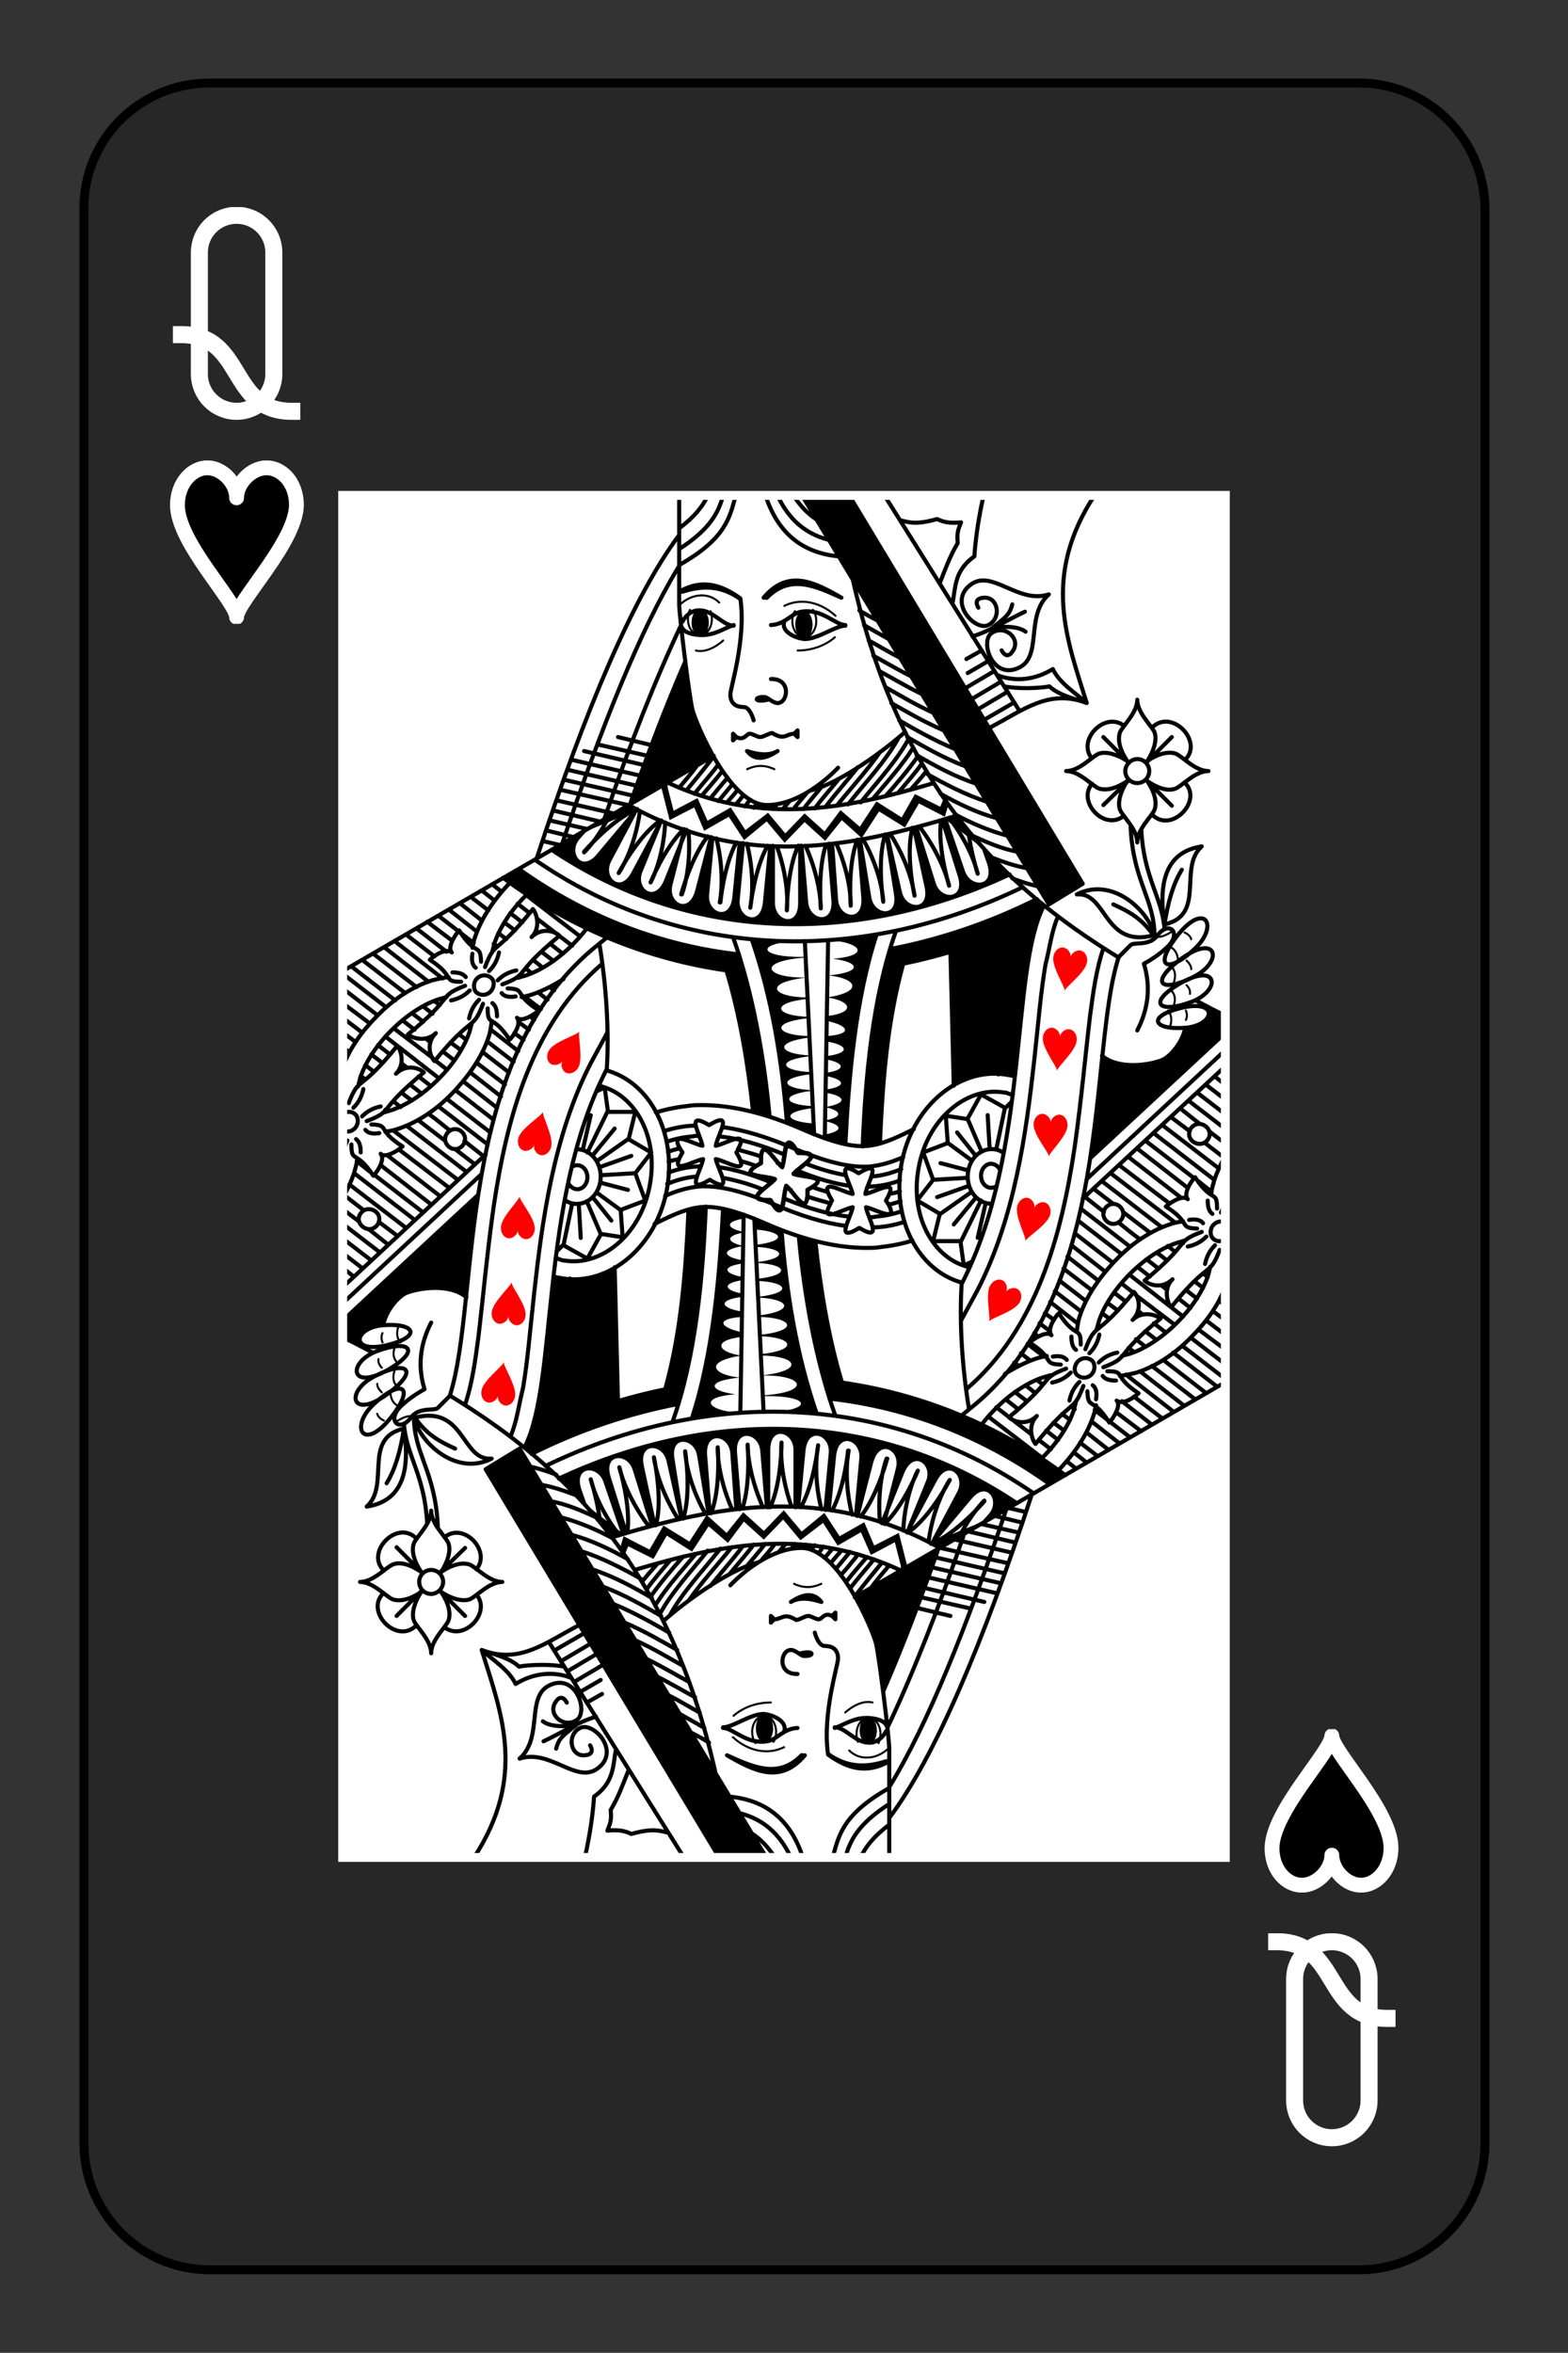 <?xml version="1.0" encoding="utf-8"?>
<!-- Generator: Adobe Illustrator 27.9.0, SVG Export Plug-In . SVG Version: 6.00 Build 0)  -->
<svg version="1.1" id="Layer_1" xmlns="http://www.w3.org/2000/svg" xmlns:xlink="http://www.w3.org/1999/xlink" x="0px" y="0px"
	 viewBox="0 0 175.7 263.6" style="enable-background:new 0 0 175.7 263.6;" xml:space="preserve">
<rect x="0" y="0" width="175.7" height="263.6" fill="#333333" stroke="none"/>
<style type="text/css">
	.st0{fill:none;stroke:#000000;stroke-width:0.613;stroke-linecap:round;stroke-linejoin:round;stroke-miterlimit:10;}
	.st1{fill:none;stroke:#000000;stroke-width:0.306;stroke-linecap:round;stroke-linejoin:round;stroke-miterlimit:10;}
	.st2{fill-opacity:0;}
	.st3{stroke:#FFFFFF;stroke-width:2.231;stroke-linecap:round;stroke-linejoin:round;stroke-miterlimit:10;}
	.st4{fill:#FF0000;fill-opacity:0;}
	.st5{fill:#FF0000;}
	.st6{fill:none;stroke:#FFFFFF;stroke-width:2.56;stroke-linecap:square;stroke-miterlimit:10;}
	.st7{fill:#272727;stroke:#000000;}
	.st8{fill:#FFFFFF;}
	.st9{fill:none;stroke:#FFFFFF;}
</style>
<symbol  id="HQ1" viewBox="-50.7 -41.2 101.5 82.3">
	<path d="M-28.3-41.2c-0.7,0-1.3,0.9-1.3,2.1c0,1.1,0.6,2.1,1.3,2.1S-27-38-27-39.1C-27-40.2-27.6-41.2-28.3-41.2z M-12.7-40.9
		c-0.7,0-1.3,0.9-1.3,2.1c0,1.1,0.6,2.1,1.3,2.1s1.3-0.9,1.3-2.1C-11.4-40-12-40.9-12.7-40.9z M-33.2-14.9l-1,0.2l0.1,0.5l1.2,4.7
		l3.7-1.9l1.5,3.5L-24-10l2.3,3.5l3.4-2.8l2.7,3.2l3-3.1l3.1,2.8L-7-9.5l3,2.7l2.6-4l3.9,2.4l2.1-3.6l3.9,2L9-11.7l-0.7-1l-0.5,1.2
		L4-13.4L2-9.9l-3.8-2.4l-2.5,3.8L-7.2-11l-2.4,3.2l-3-2.7l-2.9,3l-2.6-3.1L-21.5-8l-2.2-3.4l-3.5,2l-1.5-3.4l-3.6,1.9l-0.9-3.5
		L-33.2-14.9z M-39-11.8L-50.7-5C-30.4,8.6-5.4,9.7,18.1-1.3c-2.8-2.7-5.5-5.6-7.9-8.8C9.7-10,9.1-9.8,8.6-9.6l5.8,4.5l0.7,2
		c1.3,3.9-2.9,4.2-3.9,1.3L8.5-9.6c-0.1,0-0.3,0.1-0.4,0.1l2.6,8.3C12,2.7,7.8,2.9,6.8,0L4.2-8.3l3.2-1C6.2-9,5-8.6,3.8-8.3l1.9,8.7
		c0.9,4-3.3,3.9-4,0.9l-1.9-8.5l3.4-1C2.1-7.9,0.9-7.6-0.3-7.3l1.4,8.8c0.6,4-3.6,3.7-4,0.6l-1.4-8.6L-2.1-7
		c-0.8,0.2-1.5,0.3-2.3,0.4l0.7,8.7c0.3,4.1-3.8,3.4-4.1,0.3L-8.5-6c-0.2,0-0.3,0-0.5,0.1l0.7,8.5c0.3,4.1-3.8,3.4-4.1,0.3L-13-5.6
		c-0.1,0-0.1,0-0.2,0V3c0,4.1-4.1,3.1-4.1,0v-8.6c-0.1,0-0.3,0-0.4,0l-0.8,8.4C-19,6.9-23,5.5-22.7,2.4l0.8-8.4
		c-0.2,0-0.4-0.1-0.6-0.1L-23.2,2c-0.4,4.1-4.4,2.7-4.1-0.4l0.8-8.5c-0.1,0-0.2,0-0.3-0.1l-2.1,8.1c-1,4-4.7,1.9-4-1l1.6-6.1
		l-2.3,5.7c-1.5,3.8-4.9,1.3-3.8-1.5l2.8-6.8l-3.8,7.1c-1.9,3.6-5,0.8-3.6-1.9l3.9-7.2l-5.5,6.5c-2.6,3.1-5.1-0.3-3.1-2.6l0.9-1
		l7.9-3.2l0.1-0.1l0.1,0l0,0l0,0l0,0C-38.1-11.3-38.6-11.5-39-11.8z M19.5,6.5C16.1,8,12.7,9.2,9.4,10.2l0.5,20.1
		c2.1-1.2,4.3-1.8,6.6-1.7c0.1-0.3,0.1-0.7,0.1-1C17.5,19.5,17.9,12.1,19.5,6.5z M-1.7,7.6C-4.1,8-6.6,8.3-9,8.5
		c4.8,0.3,6.5,2.3,0.7,2.8c4,0.5,4.5,2-0.7,2.5c4.1,0.4,5.5,2.4-0.2,3.3c3.6,0.5,4.4,2.3-0.1,2.8v0.7c3.3,0.7,4.1,2,0,2.3l0,0.8
		c3.1,0.5,3.8,1.7,0,2.2l0,0.5c2.6,0.5,3.1,1.5,0,2l0,0.5c2.6,0.5,3.2,1.5,0,2l0,0.5c2.7,0.5,3.3,1.5,0,2.1l0,0.1
		c2.2,0.5,2.5,1.4,0,1.9l0,0.2c2.2,0.5,2.6,1.4,0,1.9l0,0.6c1.2,0.4,2.3,0.7,3.1,0.9C-6,29.1-5,17.3-1.7,7.6z M-20.6,8.4
		c3.1,8.9,4.6,18.5,5.3,27.5c0.8,0.3,1.7,0.7,2.6,1.1c0.5,0.2,1,0.4,1.5,0.7l-0.1-1.7c-4.2-0.3-4.9-1.7-0.1-2.3l0-0.3
		c-4.3-0.2-5-1.7-0.1-2.3l0-0.1c-4.5-0.2-5.3-1.8-0.1-2.4l0-0.3c-4.6-0.2-5.4-1.8-0.1-2.4l0-0.1c-4.8-0.2-5.7-2-0.1-2.7l0-0.2
		c-5.2-0.1-6.2-2.1-0.1-2.7l0-0.2c-5.1-0.1-6.1-2.1-0.1-2.7l0-0.2c-5.7,0-6.9-2.3-0.1-3l0,0c-6.5,0.2-8-2.5-0.1-3l0-0.1
		c-5.8,0.2-7.9-1.3-4-2.1C-17.8,8.6-19.2,8.5-20.6,8.4z M46.2,17.6c0.6,0.3,1.3,0.7,1.9,1c0.9,0.5,1.7,0.9,2.6,1.3v0L46.2,17.6z
		 M48.1,18.6c-0.1,0-0.2-0.1-0.2-0.1l-0.3,0.2c1.4,0.7,0.2,2.7-2.9,2.9c-0.1,0-0.1,0-0.2,0c-0.3,2-2.1,4.4-3.5,4.9
		c-1.9,0.7-6.4,1.4-8.9-0.7c-0.5,4.7-1,9.9-1.8,15.3l20.4-18.8v-2.4C49.9,19.5,49,19,48.1,18.6z"/>
</symbol>
<symbol  id="HQ2" viewBox="-43.6 -48.8 87.3 97.6">
	<path d="M1.4-48.8l37.2,61.3l5.1-3.1L8.5-48.8H1.4z M-16.2-23.9c-2.7,6.2-5.5,13.4-8.3,21.4L-12-9.7c-1.7-3-2.9-6-3.1-6.9
		C-15.3-17.5-15.8-20.6-16.2-23.9z M-41.2,7.2l-2.5,1.4c10.2,7.6,21.7,12.1,33.7,13.8C-8,29-6.7,36.8-6.1,43.6
		c0.8,0.2,1.6,0.4,2.5,0.7c-0.7-7.9-2.1-16.5-4.5-24.3C-19.8,18.7-31.1,14.5-41.2,7.2z M36.7,11.8c-7.2,3.6-14.6,6-22,7.4
		c-2.8,9.2-3.7,20.1-4.2,29.6c0.3,0,0.7,0,1,0c0.5,0,1-0.1,1.6-0.4c0.4-9.3,1.1-18.3,3.5-26.9c5.8-1.2,11.5-3,17.2-5.5
		c-1.6,5.6-1.9,13-2.9,21.2c0,0.3-0.1,0.7-0.2,1c0.4,0,0.8,0.1,1.3,0.1c0.4,0.1,0.7,0.1,1.2,0.2c1.4-10.8,1.8-20.4,4.4-25.5
		L36.7,11.8z"/>
</symbol>
<symbol  id="HQ3" viewBox="-66.7 -67.8 133.4 135.7">
	<path class="st0" d="M-10.6-28.5L-66.4,3.8 M-44.9,31.3l-21.5,19.9 M26.8,50.5C36.9,30.7,34,4,39-5.9 M-26.7,18.7
		c6.5,1.8,10.5,9.4,9.1,17.6c-1.5,8.7-8.6,14.7-15.7,13.6c-0.4-0.1-0.7-0.1-1.1-0.2 M26.6,56.2l2.5-4.6c5.6-10.9,7.3-23.6,8.5-34.4
		c0.6-5.4,1-10.4,1.7-14.4c0.6-2.3,0.9-4.9,1.8-7 M48,0.4c-1,2.9-1.5,6.3-2,10.1c-0.7,5.8-1.3,12.6-2.3,19.6
		c-2,13.5-5.8,27.4-16.3,36.4 M-27.8-0.3c1,6,1.5,13,1.1,19 M-50.3,67.5c4.7-14.6,0.4-50.6,22.6-67.9l1.1-0.9 M61.9,8.2
		c1.5,0.8,3,1.6,4.5,2.3 M10.3-55C17.3-23.7,33-8.8,50.2,1.7 M-37.5-12.9C-15.9,2,11,3.2,35.9-8.8 M-39.9-11.5
		C-29.8-4.3-18.5,0-6.8,1.3 M15.9,0.5C23.3-0.9,30.8-3.4,38-7 M33.9-10.7c-23.6,11-48.6,9.9-68.9-3.7 M46.1,31.8L66.4,13 M25,0.9
		L25.5,21 M17.9,2.7c5.8-1.2,11.6-3,17.2-5.5 M-42.3-10.2C-32.1-2.6-20.6,2-8.7,3.7 M35.2-2.9c-1.6,5.7-2,13.1-2.9,21.2
		c0,0.3-0.1,0.7-0.1,1 M6.6-0.8L6.1,28.9 M3.1-0.7l1.4,29 M16.8-2.2c-3.5,9.8-4.6,21.9-5,32.3 M-7.7-1.3c3,8.4,4.7,18.2,5.5,26.9
		 M14.4,29.5c0.4-9.2,1.1-18.2,3.5-26.8 M13.9-1.7C10.7,8,9.7,19.8,9.2,29.7 M0.4,26.5C-0.3,17.5-1.8,7.9-4.9-1 M-8.7,3.7
		c2,6.5,3.3,14.3,4,21.1 M2.7-67.5L39.8-6.2l5.1-3.1L9.8-67.5 M30.9-32.7c5-2.6,8.9-5.9,14.6-3.7c-3-9.6-6.8-19,1.2-31.2 M35.4-35.2
		L15.1-67.5 M34.6-36.5l-4.5,2.6 M33.6-38.1l-4.4,2.6 M32.6-39.6l-4.4,2.6 M31.6-41.2l-4.4,2.6 M30.7-42.7l-3.1,1.8 M29.7-44.3
		L27.4-43 M39.8-52.7c-4.6,1.5-8.5-3.8-11.7-1.5c-3.6,2.6,0.6,7.1,2.6,6.1c2-1,1.5-4.1-0.5-4.1s-1,1.5-1,1.5 M39.8-52.7
		c-3.6,3.2-0.9,9.3-4.5,11c-4,1.9-5.9-4-4.1-5.2c1.9-1.3,4.3,0.7,3.3,2.5s-1.8,0.1-1.8,0.1 M28.3-46.4c2.7-0.8,5.3-2.5,7.9-3.7
		 M31.2-47.6c2.3-1.8,2.7-2.1,3.1-3.6 M31.2-47.6c1.8-0.4,4.1-0.3,5.1,0.5 M32-40.6c2.8,1.1,5.8,0.7,8.4-0.9c1,2.1,3.3,3.5,5.1,5.1
		 M33.1-38.9c2.1,0.4,5.2,0.3,6.8,0c0.9,0.9,2.5,1.5,4.1,2 M17.5-63.8c1.3,0.3,2.3,0.7,5.5-0.2c0.8,0.4,1.8,0.7,3.6,0.5
		c-0.3,0.8-0.7,1.4-0.5,3.1c-1.2,2-1.9,4-2.7,6 M25.3-51.3c0.5-2.4,0.2-4.9,3.3-7.1c0.2-3,0.7-6.1,1.4-9.2 M-23.4-21.1
		c17.3,9.6,33.3,6.4,49.3,1.6 M22.5-24.4c-13.8,4.1-26.3,6.3-40.1-0.1 M50.2,1.8c0,0,1.7-1.7,1.9-1.9c0.5-0.5,2.8,0.2,4-1.4
		c1.7-2.3,3.6-0.6,1.8,1.4c-1.5,1.6-3.8,2.8-3.8,2.8c1.1,3.6,0.6,6.9-1,10 M59.2-1.6c4.1-5.1,6.2-1.4,2.6,2
		C57.7,4.3,55.3,3.3,59.2-1.6L59.2-1.6 M59.8,1.9c5.3-3.8,6.3,0.4,1.9,2.7C56.7,7.2,54.7,5.6,59.8,1.9L59.8,1.9 M59.8,5.5
		c5.5-3,5.9,1.2,1.5,2.9C56.2,10.3,54.5,8.5,59.8,5.5L59.8,5.5 M59.8,9.3c5.6-1.3,5,2.6,0.6,3C55.5,12.7,54.4,10.6,59.8,9.3
		L59.8,9.3 M60.3,12.3c-0.3,2-2.2,4.4-3.6,4.9c-1.9,0.7-6.4,1.4-8.9-0.7 M-6.5,32.3c0.7,0.2,1.4,0.4,2.2,0.7 M-17.4,32.4
		c0.5-0.2,1-0.3,1.6-0.4 M19.5,27.5c-3.2,1.6-5,2.3-6.8,2.5c-1.9,0.2-4.5-0.1-9.8-2.4c-5.7-2.5-10.7-3.7-15.3-3.7
		c-0.7,0-1.3,0-1.9,0.1c-1.8,0.2-3.4,0.5-5,1 M-15.7,30.4c-0.6,0.1-1.2,0.3-1.8,0.5 M-3.5,31.6c-1.2-0.4-2.3-0.7-3.4-1 M-0.3,32.9
		c-0.2-0.1-0.5-0.2-0.7-0.3 M9.8,36c-2.2-0.3-4.7-1-7.9-2.3 M17.4,35.2c-1.3,0.5-2.7,0.8-4.1,0.9c-0.3,0-0.5,0-0.8,0.1 M-12.8,28.5
		c-0.3,0-0.7,0-1,0.1c-1.4,0.1-2.7,0.4-3.9,0.8 M0,31.3c-3.7-1.5-6.8-2.4-9.7-2.7 M9.2,34.4c-1.7-0.3-3.6-0.8-5.9-1.7 M17.6,33.5
		c-1.5,0.6-2.9,1-4.4,1.1 M-13.3,27c-0.2,0-0.4,0-0.7,0c-1.5,0.1-2.8,0.4-4.1,0.8 M17.9,31.7c-1.8,0.8-3.3,1.2-4.9,1.4
		c-2.5,0.2-5.8-0.3-11.3-2.6c-4.2-1.8-7.8-2.9-11-3.3 M27.8,48.3c-0.1-0.1-0.3-0.1-0.4-0.2c-5-1.4-8.5-7.5-7.2-14.7
		C21.5,25.9,27.5,21.1,33,22c0.3,0,0.6,0.1,0.8,0.2c0.2,0.1,0.4,0.1,0.6,0.1 M31.2,38.7c-2,0-3.6-1.8-3.6-4.1c0-2.3,1.6-4.1,3.6-4.1
		c0.7,0,1.3,0.2,1.8,0.6 M31.9,36.1c-0.2,0.1-0.5,0.2-0.8,0.2c-0.8,0-1.5-0.8-1.5-1.8c0-1,0.7-1.8,1.5-1.8c0.5,0,1,0.3,1.3,0.8
		 M29.7,30.9l-2.1-4.9l-3.3-0.5l0.3,4.1L20.9,31l1.5,4.1l-2.4,3.1l3.4,2l-1,4.1h4.1l0.5,3.6 M27.6,25.9l2-3.6l3.6,2l-1.3,6.2
		 M33.2,24.4l1-1 M26.6,44.3l3-6.1 M23.5,40.2l4.7-3.3 M22.5,35.1l5.1-0.3 M24.5,29.5l3.7,2.7 M26,28l2.8,3.5 M30.6,25.4l0.3,5.1
		 M23.5,32.6l4.2,1.1 M23,37.7l4.8-1.7 M25.5,41.8l3.3-4 M27.1,47.9l1.1-0.5 M29.1,43.8l1.2-5.2 M-44.2,6.9
		c-0.6,0.6-1.5,0.6-2.1,0.1c-0.5-0.5-0.5-1.5,0.1-2.1c0,0,0,0,0,0c0.6-0.6,1.5-0.6,2.1-0.1S-43.6,6.3-44.2,6.9
		C-44.2,6.9-44.2,6.9-44.2,6.9L-44.2,6.9 M-43.9,8.6c0.4,0.3,0.7,0.8,0.7,2 M-42.5,7.1c0.3,0.4,0.9,0.7,2.1,0.5 M-47.9,4.7
		c-0.3-0.4-0.8-0.7-2-0.7 M-46.4,3.3c-0.4-0.3-0.7-0.9-0.5-2.1 M-45.9,8.1c-0.6,0.6-1.2,1.4-1.5,2.8 M-47.3,6.7
		c-0.6,0.6-1.4,1.2-2.8,1.5 M-43.1,5.2c0.6-0.6,1.4-1.2,2.8-1.5 M-44.4,3.8c0.6-0.6,1.2-1.4,1.5-2.8 M-44.6,9.4
		c0,2.9,0.7,0.7,3.3,4.7c0.7-0.7,1.8-2.5,1.1-3.3c0.7,0.7,2.5-0.4,3.3-1.1c-4-2.5-1.8-3.2-4.7-3.3 M-48.6,5.4
		c-2.9,0-0.7-0.7-4.7-3.3c0.7-0.7,2.5-1.8,3.3-1.1c-0.7-0.7,0.4-2.5,1.1-3.3c2.5,4,3.2,1.8,3.3,4.7 M-45.3,8.7
		c-1.6,4.2-1.4,1.4-7.3,8.6c-0.7-0.7-1.3-2.7,0.2-4.2c-1.4,1.4-3.5,0.8-4.2,0.2c7.2-5.8,4.4-5.7,8.6-7.3 M-42.4,5.8
		c4.2-1.6,1.4-1.4,8.6-7.3c-0.7-0.7-2.7-1.3-4.2,0.2c1.4-1.4,0.8-3.5,0.2-4.2C-43.6,1.7-43.4-1-45,3.2 M-66.4,25.2
		c0.6-0.4,1.4-0.4,1.9,0.1c0.5,0.5,0.5,1.5-0.1,2.1c0,0,0,0,0,0c-0.5,0.5-1.2,0.6-1.8,0.3 M-64.4,29c0.4,0.3,0.7,0.8,0.7,2
		 M-63,27.6c0.3,0.4,0.9,0.7,2.1,0.5 M-66.4,28.5C-66.4,28.5-66.4,28.5-66.4,28.5 M-63.5,25.6c0.6-0.6,1.4-1.2,2.8-1.5 M-64.8,24.3
		c0.6-0.6,1.2-1.4,1.5-2.8 M-65.1,29.8c0,2.9,0.7,0.7,3.3,4.7c0.7-0.7,1.8-2.5,1.1-3.3c0.7,0.7,2.5-0.4,3.3-1.1
		c-4-2.5-1.8-3.2-4.7-3.3 M-66.4,21.4c0.2,0.3,0.2,0.7,0.3,1.6 M-65.7,29.2c-0.3,0.7-0.5,1.2-0.7,1.6 M-62.8,26.3
		c4.2-1.6,1.4-1.4,8.6-7.3c-0.7-0.7-2.7-1.3-4.2,0.2c1.4-1.4,0.8-3.5,0.2-4.2c-5.8,7.2-5.7,4.4-7.3,8.6 M-64.1,21.1
		c0.1-0.4,0.2-0.7,0.3-1.2c0.7-2.2,2.3-4.8,4.7-7.2c2.4-2.4,5-4,7.2-4.7c0.4-0.1,0.8-0.2,1.1-0.3 M-47,11.7
		c-0.1,0.3-0.2,0.7-0.3,1.1C-48,15-49.6,17.6-52,20s-5,4-7.2,4.7c-0.4,0.1-0.7,0.2-1,0.3 M-60,27.9c0.6-0.1,1.2-0.2,1.8-0.4
		c2.8-0.9,5.7-2.7,8.3-5.4s4.5-5.6,5.4-8.3c0.3-0.8,0.4-1.7,0.5-2.5 M-50.5,4.7C-51.3,4.8-52.2,5-53,5.2c-2.8,0.9-5.7,2.7-8.3,5.4
		c-2.3,2.3-4.1,4.9-5,7.4 M-39.5,7.7c0.5-0.1,1-0.2,1.6-0.4c1.5-0.5,3.1-1.3,4.7-2.3 M-41.3-9.4c-2.5,2.6-4.3,5.4-5.2,8.1
		c-0.2,0.5-0.3,1.1-0.4,1.6 M-43.9,0.9c0.1-0.4,0.2-0.8,0.3-1.2c0.7-2.2,2.3-4.8,4.7-7.2c0.1-0.1,0.1-0.1,0.2-0.2 M-29.7-2.6
		C-30.3-1.8-31-1-31.8-0.2c-2.4,2.4-5,4-7.2,4.7c-0.4,0.1-0.7,0.2-1,0.3 M-66.4,37.8c0.7-1.2,1.3-2.5,1.7-3.7
		c0.2-0.7,0.4-1.4,0.5-2.1 M-61,41.4l2.8,2.1 M-66.2,37.4l3,2.3 M-62.5,42.5l2.9,2.3 M-66.4,39.5l2.5,1.9 M-66.4,41.7l5.6,4.3
		 M-66.4,43.9l4.3,3.3 M-66.4,46.1l3,2.3 M-66.4,48.3l1.5,1.2 M-64.7,34.1l9.1,7 M-65.4,35.8l8.5,6.5 M-58.8,27.7l9.7,7.4
		 M-57.9,30.6l7.5,5.7 M-59.6,31.5l7.9,6.1 M-60.7,32.9l7.6,5.9 M-61.6,34.4l7.3,5.6 M-64.3,32.3l2,1.6 M-48.2,20.4l5,3.9
		 M-52.5,17.2l1.8,1.4 M-58.7,12.4l5.8,4.4 M-66.4,6.4l5.2,4 M-49.4,21.7l5.7,4.4 M-60,13.6l8.1,6.3 M-66.4,8.6l4,3 M-50.7,23l6.5,5
		 M-55,19.6l1.8,1.4 M-57.6,17.6l0.9,0.7 M-61.1,14.9l1.8,1.4 M-66.4,10.8l2.9,2.2 M-52,24.1l7.4,5.7 M-56.3,20.8l1.8,1.4
		 M-62.1,16.3l1.7,1.3 M-66.4,13l1.9,1.4 M-48.1,29.3l2.8,2.2 M-53.5,25.2c1.1,0.8,2.1,1.6,3.2,2.5 M-57.6,22c0.5,0.4,1,0.8,1.6,1.2
		 M-63,17.9l1.3,1 M-66.4,15.2l0.9,0.7 M-49.5,30.5l3,2.3 M-55,26.2l3.8,2.9 M-58.8,23.3l1.1,0.9 M-63.7,19.5
		c0.2,0.2,0.5,0.4,0.7,0.6 M-56.8,27l9,6.9 M-60,24.6l0.3,0.2 M-44.1,12.6l4.1,3.2 M-60.2,0.2l6.7,5.2 M-44.6,14.4l3.9,3
		 M-47.6,12.1l0.4,0.3 M-52.6,8.3l0.8,0.6 M-61.8,1.2l6.5,5 M-45.3,16l3.9,3 M-48.9,13.3l1.1,0.8 M-54.3,9.1l1.4,1.1 M-63.5,2.1
		l6.5,5 M-46.2,17.6l4.2,3.2 M-50.2,14.5l1.5,1.1 M-56,10.1l1.7,1.3 M-65.1,3.1l6.6,5.1 M-47.1,19.1l4.5,3.5 M-51.3,15.9l1.7,1.3
		 M-53.8,14l0.6,0.5 M-57.4,11.2l1.8,1.4 M-66.4,4.2l6.5,5 M-38.2,10.6l0.6,0.5 M-55.3-2.6l4.5,3.5 M-40,11.4l1.6,1.2 M-56.9-1.7
		l4.3,3.3 M-40.6,13.1l1.4,1 M-58.6-0.7l7.2,5.6 M-37.8,2.1l1.5,1.2 M-43-1.9l1.2,0.9 M-48.8-6.4l3.3,2.6 M-35.3,6.2l0.7,0.5
		 M-38.9,3.4l0.9,0.7 M-43.7-0.3l0.5,0.4 M-50.4-5.4l4.2,3.3 M-37,7l1.4,1.1 M-52-4.5l5.3,4.1 M-39.1,7.6l2.5,1.9 M-53.7-3.6
		l3.7,2.8 M-37.1-4l5.2,4 M-40.1-6.3l1.8,1.4 M-43.9-9.2l1.4,1.1 M-35.2-0.3l1.9,1.5 M-41.2-4.9l1.8,1.4 M-45.5-8.3l1.9,1.5
		 M-36.5,0.9c0.6,0.5,1.2,0.9,1.8,1.4 M-42.1-3.5c0.5,0.4,1.1,0.8,1.6,1.2 M-47.1-7.3l2.6,2 M-38.8-7.6l8.1,6.2 M-42.2-10.2l0.9,0.7
		 M-1.7-15v8.6c0,3.1,4.1,4.1,4.1,0V-15 M-1.1-14.9c2,5.6,1.5,9.6,1.5,9.6 M2.1-15c-1.7,3.7-1.7,9.6-1.7,9.6 M2.6-15l0.7,8.5
		c0.3,3.1,4.4,3.7,4.1-0.3l-0.7-8.5 M3.2-15c2.4,5.4,2.3,9.4,2.3,9.4 M6.3-15.2C5-11.4,5.5-5.6,5.5-5.6 M7.2-15.3l0.6,8.4
		c0.2,3.1,4.4,3.8,4.1-0.3l-0.7-8.7 M7.8-15.4C10.2-10,10-6,10-6 M11-15.9C9.5-12.1,10-6,10-6 M11.4-15.8l1.4,8.6
		c0.5,3,4.7,3.4,4-0.6l-1.4-8.8 M11.9-15.9c2.9,5.2,3,9.3,3,9.3 M15.2-16.7c-1.3,3.9-0.3,10.1-0.3,10.1 M15.5-16.5l1.9,8.5
		c0.7,3,4.9,3.1,4-0.9l-1.9-8.8 M16-16.7c3.2,5.1,3.6,9.2,3.6,9.2 M19.3-17.7c-1.1,3.9,0.3,10.2,0.3,10.2 M19.9-17.6l2.6,8.3
		c0.9,2.9,5.1,2.7,3.9-1.2l-2.6-8.3 M20.4-17.8C24-13,24.8-9,24.8-9 M23.6-18.8c-0.6,4,1.2,9.8,1.2,9.8 M24.8-19.2
		c3.5,4.5,4.3,8.4,4.3,8.4 M24.2-19l2.7,7.9c1,2.9,5.2,2.6,3.9-1.3l-0.7-2 M27.7-17.1c0.4,3.2,1.4,6.3,1.4,6.3 M-6.2-15.4L-7-6.9
		c-0.3,3.1,3.7,4.5,4.1,0.4l0.8-8.4 M-5.6-15.3c1.4,5.6,0.5,9.5,0.5,9.5 M-2.5-15c-2,3.5-2.6,9.3-2.6,9.3 M-10.8-16.2l-0.8,8.5
		c-0.3,3.1,3.7,4.5,4.1,0.4l0.8-8.1 M-10.2-16.1c1.4,5.7,0.5,9.6,0.5,9.6 M-7.2-15.5c-1.9,3.5-2.4,9-2.4,9 M-15-17.4l-2.1,8.2
		c-0.8,3,2.9,5,4,1l2.1-8.1 M-14.4-17.2c0.5,5.8-1,9.5-1,9.5 M-11.5-16.4c-2.5,3.1-4,8.7-4,8.7 M-18.5-18.8l-3.1,7.6
		c-1.2,2.8,2.2,5.3,3.8,1.5l3.1-7.7 M-17.9-18.5c-0.3,5.7-2.2,9-2.2,9 M-15.1-17.5c-2.9,2.8-5,8-5,8 M-22.2-20.5l-4.1,7.7
		c-1.4,2.7,1.7,5.5,3.6,1.9l4.2-7.8 M-21.7-20.2c-0.8,5.9-3.2,9.3-3.2,9.3 M-18.6-18.8c-3.4,2.3-6.3,7.9-6.3,7.9 M-30.1-17.2l-0.9,1
		c-2,2.3,0.5,5.8,3.1,2.6l5.8-6.9 M-26.4-19.3c-1.8,3.5-3.7,5.3-3.7,5.3 M-22.1-20.5c-3.8,1.5-8,6.4-8,6.4 M-37.2-13.2
		c7.3-22.2,14.5-39.2,21.4-48.4 M-33.4-15.3c6-17.8,11.8-32.2,17.5-41.5 M-27.1-18.9c3.9-11.4,7.8-21.2,11.5-29 M-23.2-21.2
		c2.8-8,5.6-15.2,8.3-21.4 M-36.3-15.7l2.6,0.6 M-35.8-17.3l4.1,1 M-35.3-18.8l5.7,1.3 M-34.8-20.3l7.2,1.7 M-34.2-21.8l8.7,2
		 M-33.7-23.4l10.2,2.3 M-33.1-24.9l10.4,2.4 M-32.6-26.4l10.4,2.4 M-32-27.9l10.4,2.4 M-30.1-29.2l9,2.1 M-28.1-30.2l7.5,1.7
		 M-25-31.3l5,1.2 M-15.8-67.5v16.3c0,1.5,1.5,13.8,2,15.8c0.5,2,5.6,14.3,11.2,14.3s10.7-5.6,10.7-5.6 M17.2-31.2
		c-1.9,3.5-5,6.7-7.6,10 M11.1-26.8c-1.6,2-3.4,4-4.9,6 M14.3-28.9c-1.9,2.7-4.3,5.3-6.4,7.9 M5.6-23.8c-0.9,1.1-1.9,2.2-2.7,3.3
		 M4-23.3c4.5-1.1,11.3-6.2,14.1-8.7 M18.7-31c-1.8,3.3-4.7,6.4-7.2,9.5 M19.4-29.7c-1.7,2.7-4,5.2-6.1,7.7 M20.1-28.4
		c-1.5,2.1-3.2,4.1-4.9,6 M20.7-27.3c-1.1,1.5-2.4,3-3.6,4.4 M21.4-26.2c-0.7,0.9-1.5,1.8-2.3,2.7 M8.2-25c-1.2,1.5-2.5,2.9-3.6,4.4
		 M0.8-21.7c-0.3,0.4-0.7,0.8-1,1.2 M3.3-22.8C2.6-22,2-21.3,1.4-20.5 M-4.1-21.3c-0.2,0.2-0.3,0.4-0.5,0.6 M-2.8-21.1
		c-0.1,0.2-0.2,0.3-0.4,0.5 M-1.1-21.2c-0.2,0.2-0.4,0.4-0.5,0.7 M-7-23.4c-0.5,0.7-1.1,1.3-1.6,1.9 M-6.1-22.6
		c-0.4,0.5-0.8,1-1.2,1.4 M-5.1-21.9c-0.3,0.3-0.5,0.6-0.8,1 M-9.3-26.2c-1,1.3-2.1,2.5-3.1,3.7 M-8.5-25.2c-0.9,1-1.8,2.1-2.6,3.1
		 M-7.8-24.2c-0.7,0.8-1.4,1.7-2.1,2.5 M-13.2-26.9c-0.8,1.1-1.7,2.1-2.6,3.2 M-10.6-28.4c-1.3,1.7-2.7,3.4-4.1,5.1 M-9.9-27.2
		c-1.1,1.5-2.4,2.9-3.6,4.4 M30.8-32.7c0,0,0.1,0,0.1,0 M17.3-33.8c2.1,1.2,5.2,3,8.4,4.3 M16.1-36.4c2,1.1,4.8,2.8,7.9,4.1
		 M15.2-38.8c1.8,1,4.4,2.6,7.3,3.9 M14.3-41.2c1.7,0.9,4,2.3,6.5,3.5 M13.4-43.5c1.5,0.8,3.5,2,5.7,3.1 M12.7-45.8
		c1.3,0.7,2.9,1.7,4.7,2.6 M12-48.1c1,0.6,2.3,1.3,3.7,2.1 M11.3-50.3c0.8,0.5,1.7,1,2.7,1.5 M18.5-31.3c2.3,1.3,5.5,3.2,8.8,4.4
		 M19.9-28.6c2.4,1.4,5.6,3.2,9,4.3 M21.6-25.7c2.5,1.4,5.7,3.1,8.9,4.1 M23.5-22.8c2.5,1.4,5.5,2.9,8.6,3.7 M25.7-19.7
		c2.4,1.3,5.2,2.5,7.9,3.2 M28.3-16.5c2.2,1,4.5,2,6.8,2.4 M31.3-13.2c1.8,0.7,3.6,1.3,5.4,1.6 M34.3-10.1c1.3,0.5,2.6,0.9,3.9,1.2
		 M58.9-23.6c1-0.4,2.9-2.6,4.9-2.6c-2,0-3.9-2.2-4.9-2.6c-1.1-0.4-2.7,0-4.3,1.1c1-1.5,1.5-3.2,1.1-4.3c-0.4-1-2.6-2.9-2.6-4.9
		c0,2-2.2,3.9-2.6,4.9c-0.4,1.1,0,2.7,1.1,4.3c-1.5-1-3.2-1.5-4.3-1.1c-1,0.4-2.9,2.6-4.9,2.6c2,0,3.9,2.2,4.9,2.6
		c1.1,0.4,2.7,0,4.3-1.1c-1,1.5-1.5,3.2-1.1,4.3c0.4,1,2.6,2.9,2.6,4.9c0-2,2.2-3.9,2.6-4.9c0.4-1.1,0-2.7-1.1-4.3
		C56.2-23.6,57.8-23.1,58.9-23.6L58.9-23.6 M46.2-28.2c-2.1-2.7,2-7,4.9-4.8 M60.3-27.9c2.8-2.7-2-7.8-5-4.8 M46.3-24.3
		c-2.3,2.7,1.9,7.2,4.8,4.8 M60.2-24.5c2.9,2.7-2,7.8-4.9,4.8 M51.6-27.7L48-31.3 M54.7-27.7l3.6-3.6 M51.6-24.6L48-21.1 M54.7-24.6
		l3.6,3.6 M52.1-17.8c0.4,8.3,3.6,10.7,3.6,16.5 M53.7-17.4c0.4,7.3,3.1,10,3.5,14.9 M55.7-1.6c-1-3.8-6.4-8.8-11.7-6.1
		C48.6-8.1,48,0.5,55.7-1.6L55.7-1.6 M55.7-1.3c-1.8-2.8-4-3.9-6.2-4.9 M57.2-3.2c-1-6.5,0.3-10.9,5.6-11.7
		C59.2-11.7,63.5-4.6,57.2-3.2L57.2-3.2 M57.2-3.2c0.5-3.3,1.3-6.1,2.6-8.2 M-2.8-67.5c1.9,5.8,5.7,8.6,11,9.1 M-1-67.5
		c1.7,3.6,4.2,5.7,7.6,6.6 M1.4-67.5c1,1.5,2.1,2.7,3.5,3.6 M-15.8-57.1c7.1-4,7.6-7.2,8.5-10.4 M-15.8-59.5c4.7-3,5.9-5.5,6.6-8
		 M-15.8-62.6c2.4-1.8,3.6-3.4,4.3-4.9 M-4.6-33.8c0,0-0.5-2-1.5-2s-2-0.4-2-1.9c0-1,2.4-8.3,1.5-14.4c-2.8-2-5.7-3-9.2-1
		c0.2,0,0.4,0,0.5,0c3.1-1,5.9-0.9,8.7,1.1 M-3.1-52.2c3.7-4.4,7.7-2.3,11.7,0c-3.8-1.7-7.7-3.6-11.2,0C-2.6-52.1-2.9-52.3-3.1-52.2
		L-3.1-52.2 M-2-40c3.1-0.1,2.6,3.6,1,3.6c-0.7,0-1.4-0.8-1.9-0.9c-1.7-0.1-1.7,0.9,0.4,0.4 M-7.7-31.8v1l0.5-0.5L-7.7-31.8
		L-7.7-31.8 M2-32.3v1l-0.5-0.5L2-32.3 M-7.2-31.3c1.2,0.6,1.5-0.5,2-0.5c0.5,0,1.1,0.5,1.6,0.5s1.3-0.6,1.8-0.6
		c1.8,1.1,2,0.2,3.2,0.1 M-5.6-29.2c1.3,1.6,2.9,1.1,4.6,0C-2.4-28.4-4-28.7-5.6-29.2L-5.6-29.2 M-15.3-48.6
		c0.4-0.9,1.5-1.8,2.6-1.7c2,0,3.5,2.3,5.1,2.3 M-15.5-48c0.3,1,1.5,1.3,2.8,1.4c2.2,0.1,3.6-1,5.1-1.5 M-2-48.1
		c2.2-0.1,3.1-1.8,4.6-2c3.1-0.5,5.1,2,6.6,2 M0-48.6c-0.5,1.5,1.7,2.5,3.1,2.6c2,0,4.6-2,6.1-2 M-37.5-12.9
		C-15.9,2,11,3.2,35.9-8.8 M-48,29c0,0.8-0.7,1.5-1.5,1.5l0,0c-0.8,0-1.5-0.7-1.5-1.5l0,0c0-0.8,0.7-1.5,1.5-1.5l0,0
		C-48.7,27.5-48,28.2-48,29L-48,29L-48,29 M-48,29c0,0.8-0.7,1.5-1.5,1.5l0,0c-0.8,0-1.5-0.7-1.5-1.5l0,0c0-0.8,0.7-1.5,1.5-1.5l0,0
		C-48.7,27.5-48,28.2-48,29L-48,29L-48,29 M-60.9,41c0,0.8-0.7,1.5-1.5,1.5S-64,41.8-64,41c0-0.8,0.7-1.5,1.5-1.5
		S-60.9,40.1-60.9,41L-60.9,41 M45.6,34.9l20.8-19.3 M-11.2,35.1c-3.8,2.3-1.3-1.4-1-3.1c-1.7,0.3-5.3,2.7-3.1-1
		c-0.1-0.2-0.3-0.4-0.4-0.6c-1.5-2.8,1.9-0.7,3.4-0.4c-0.3-1.7-2.7-5.3,1-3.1c3.8-2.3,1.3,1.4,1,3.1c1.6-0.3,5.1-2.6,3.3,0.6
		C-7,30.8-7.1,30.9-7.2,31c2.3,3.8-1.4,1.3-3.1,1C-9.9,33.7-7.5,37.4-11.2,35.1L-11.2,35.1 M-2,38.2c-4.4,0.1-0.5-1.9,0.6-3.2
		c-1.6-0.6-6-0.3-2.1-2.4c-0.1-4.4,1.9-0.5,3.2,0.6c0.6-1.6,0.3-6,2.4-2.1C6.4,31,2.5,33,1.4,34.2c1.6,0.6,6,0.3,2.1,2.4
		c0.1,4.4-1.9,0.5-3.2-0.6C-0.2,37.6,0.1,42-2,38.2L-2,38.2 M53.1-28c1,0,1.8,0.8,1.8,1.8s-0.8,1.8-1.8,1.8c-1,0-1.8-0.8-1.8-1.8
		S52.2-28,53.1-28L53.1-28"/>
</symbol>
<symbol  id="HQ4" viewBox="-38.7 -55.3 77.4 110.7">
	<path class="st1" d="M33.2-4c1,0.3,2.6-0.9,2.6-0.9 M35.2-2.5c1.3,0.5,1.3,2,1.3,2 M35.4,0.4c1.1,0.9,0.5,2.4,0.5,2.4 M35.5,4.1
		c1,1,0.3,2.4,0.3,2.4 M35,7.1c0.9,1,0.3,2.4,0.3,2.4 M37.5-4.6c0.5,0.2,0.9,0.6,1,1 M37.8-0.4c0.4,0.4,0.7,0.8,0.7,1.3 M37.8,3.3
		c0.4,0.4,0.6,0.9,0.5,1.3 M37.7,7.1c0.2,0.5,0.2,1,0,1.4 M-28.3-29.1c1.3-0.6,2.6-0.7,4.1,0 M-38.6-53.6c2-2,4.6-2,6.1-0.5
		 M-36-46.9c2,0.5,4.1-1.5,4.1-1.5 M-22.7-53.6c3.1-1.5,6.1,0,7.7,1.5l0,0 M-20.7-46.9c3.6,0,5.6-2,5.6-2 M-33.8-52.8
		c0.2,0.4,0.2,0.8,0.2,1.2c0,1.3-0.8,2.4-1.8,2.4c-1,0-1.8-1.1-1.8-2.4c0-0.5,0.1-1,0.3-1.4 M-18.4-53c0.3,0.4,0.5,1,0.5,1.7
		c0,1.3-0.8,2.4-1.8,2.4s-1.8-1.1-1.8-2.4c0-0.6,0.1-1.1,0.4-1.5"/>
	
		<use xlink:href="#SHQ"  width="62.5" height="62.5" x="-31.2" y="-31.2" transform="matrix(8.846782e-02 5.107675e-02 -5.107692e-02 8.846752e-02 9.672 50.984)" style="overflow:visible;"/>
	
		<use xlink:href="#SHQ"  width="62.5" height="62.5" x="-31.2" y="-31.2" transform="matrix(9.867304e-02 2.643927e-02 -2.643936e-02 9.867270e-02 14.389 38.616)" style="overflow:visible;"/>
	
		<use xlink:href="#SHQ"  width="62.5" height="62.5" x="-31.2" y="-31.2" transform="matrix(0.102 5.346301e-03 -5.346319e-03 0.102 17.261 25.838)" style="overflow:visible;"/>
	
		<use xlink:href="#SHQ"  width="62.5" height="62.5" x="-31.2" y="-31.2" transform="matrix(0.102 8.903265e-03 -8.903295e-03 0.102 18.587 12.969)" style="overflow:visible;"/>
	
		<use xlink:href="#SHQ"  width="62.5" height="62.5" x="-31.2" y="-31.2" transform="matrix(0.101 1.773877e-02 -1.773883e-02 0.101 20.012 1.02)" style="overflow:visible;"/>
</symbol>
<symbol  id="SH3" viewBox="-11.2 -12.3 22.3 24.5">
	<rect x="-11.2" y="-11.2" class="st2" width="22.3" height="22.3"/>
	<path class="st3" d="M0-6.7c0-2.2,2.2-4.5,4.5-4.5s4.5,2.2,4.5,5.6C8.9,0,0,8.9,0,11.2C0,8.9-8.9,0-8.9-5.6c0-3.3,2.2-5.6,4.5-5.6
		S0-8.9,0-6.7z"/>
</symbol>
<symbol  id="SHQ" viewBox="-31.2 -31.2 62.5 62.5">
	<rect x="-31.2" y="-31.2" class="st4" width="62.5" height="62.5"/>
	<path class="st5" d="M0-18.8C0-25,6.2-31.2,12.5-31.2S25-25,25-15.6C25,0,0,25,0,31.2C0,25-25,0-25-15.6c0-9.4,6.2-15.6,12.5-15.6
		S0-25,0-18.8z"/>
</symbol>
<symbol  id="VHQ" viewBox="-9.6 -16 19.2 32">
	<path class="st6" d="M-8.3,3.2c9.6,0,7,11.5,16.6,11.5 M-5.6,0v-9.1c0-3.1,2.5-5.6,5.6-5.6s5.6,2.5,5.6,5.6V9.1
		c0,3.1-2.5,5.6-5.6,5.6s-5.6-2.5-5.6-5.6V0z"/>
</symbol>
<path class="st7" d="M23.5,9.3h128.8c7.8,0,14.1,6.4,14.1,14.2v216.6c0,7.8-6.3,14.2-14.1,14.2H23.5c-7.8,0-14.1-6.4-14.1-14.2V23.5
	C9.3,15.7,15.6,9.3,23.5,9.3z"/>
<g>
	<rect id="XHQ" x="38.4" y="55.5" class="st8" width="98.9" height="152.6"/>
</g>
<g>
	<defs>
		<rect id="SVGID_1_" x="38.4" y="55.5" width="98.9" height="152.6"/>
	</defs>
	<clipPath id="SVGID_00000041978535552451426880000016851363933011237565_">
		<use xlink:href="#SVGID_1_"  style="overflow:visible;"/>
	</clipPath>
	<g style="clip-path:url(#SVGID_00000041978535552451426880000016851363933011237565_);">
		
			<use xlink:href="#HQ1"  width="101.5" height="82.3" x="-50.7" y="-41.2" transform="matrix(0.745 0 0 0.747 99.543 98.977)" style="overflow:visible;"/>
	</g>
</g>
<g>
	<defs>
		<rect id="SVGID_00000174595385414661271590000013239369570447722625_" x="38.4" y="55.5" width="98.9" height="152.6"/>
	</defs>
	<clipPath id="SVGID_00000013174805042896820310000007267521502173893778_">
		<use xlink:href="#SVGID_00000174595385414661271590000013239369570447722625_"  style="overflow:visible;"/>
	</clipPath>
	<g style="clip-path:url(#SVGID_00000013174805042896820310000007267521502173893778_);">
		
			<use xlink:href="#HQ1"  width="101.5" height="82.3" x="-50.7" y="-41.2" transform="matrix(-0.745 0 0 -0.747 76.205 164.645)" style="overflow:visible;"/>
	</g>
</g>
<g>
	<defs>
		<rect id="SVGID_00000093137426577904419470000007532361252079907481_" x="38.4" y="55.5" width="98.9" height="152.6"/>
	</defs>
	<clipPath id="SVGID_00000041290893482497353380000011524932319165493159_">
		<use xlink:href="#SVGID_00000093137426577904419470000007532361252079907481_"  style="overflow:visible;"/>
	</clipPath>
	<g style="clip-path:url(#SVGID_00000041290893482497353380000011524932319165493159_);">
		
			<use xlink:href="#HQ2"  width="87.3" height="97.6" x="-43.6" y="-48.8" transform="matrix(0.745 0 0 0.747 88.842 91.954)" style="overflow:visible;"/>
	</g>
</g>
<g>
	<defs>
		<rect id="SVGID_00000022546431249225157560000000722499186575456688_" x="38.4" y="55.5" width="98.9" height="152.6"/>
	</defs>
	<clipPath id="SVGID_00000138558220791590741130000002598575849062890409_">
		<use xlink:href="#SVGID_00000022546431249225157560000000722499186575456688_"  style="overflow:visible;"/>
	</clipPath>
	<g style="clip-path:url(#SVGID_00000138558220791590741130000002598575849062890409_);">
		
			<use xlink:href="#HQ2"  width="87.3" height="97.6" x="-43.6" y="-48.8" transform="matrix(-0.745 0 0 -0.747 86.906 171.668)" style="overflow:visible;"/>
	</g>
</g>
<g>
	<defs>
		<rect id="SVGID_00000029737817821134418540000010095404381454502532_" x="38.4" y="55.5" width="98.9" height="152.6"/>
	</defs>
	<clipPath id="SVGID_00000140001591495031353990000011055237598250073770_">
		<use xlink:href="#SVGID_00000029737817821134418540000010095404381454502532_"  style="overflow:visible;"/>
	</clipPath>
	
		<g transform="matrix(1 0 0 1 0 7.629395e-06)" style="clip-path:url(#SVGID_00000140001591495031353990000011055237598250073770_);">
		
			<use xlink:href="#HQ3"  width="133.4" height="135.7" x="-66.7" y="-67.8" transform="matrix(0.745 0 0 0.747 87.875 105.958)" style="overflow:visible;"/>
	</g>
</g>
<g>
	<defs>
		<rect id="SVGID_00000075152452068232905140000010959514919470669448_" x="38.4" y="55.5" width="98.9" height="152.6"/>
	</defs>
	<clipPath id="SVGID_00000092436529980477855030000014292913055959752341_">
		<use xlink:href="#SVGID_00000075152452068232905140000010959514919470669448_"  style="overflow:visible;"/>
	</clipPath>
	<g style="clip-path:url(#SVGID_00000092436529980477855030000014292913055959752341_);">
		
			<use xlink:href="#HQ3"  width="133.4" height="135.7" x="-66.7" y="-67.8" transform="matrix(-0.745 0 0 -0.747 87.873 157.664)" style="overflow:visible;"/>
	</g>
</g>
<g>
	<defs>
		<rect id="SVGID_00000047055290280837741680000013022510585872146316_" x="38.4" y="55.5" width="98.9" height="152.6"/>
	</defs>
	<clipPath id="SVGID_00000137128651536633101310000003281411322946973058_">
		<use xlink:href="#SVGID_00000047055290280837741680000013022510585872146316_"  style="overflow:visible;"/>
	</clipPath>
	
		<g transform="matrix(1 0 0 1 -7.629395e-06 0)" style="clip-path:url(#SVGID_00000137128651536633101310000003281411322946973058_);">
		
			<use xlink:href="#HQ4"  width="77.4" height="110.7" x="-38.7" y="-55.3" transform="matrix(0.745 0 0 0.747 104.8 107.916)" style="overflow:visible;"/>
	</g>
</g>
<g>
	<defs>
		<rect id="SVGID_00000163765011093812992030000014711535417934408618_" x="38.4" y="55.5" width="98.9" height="152.6"/>
	</defs>
	<clipPath id="SVGID_00000150819121570818909710000014453774860542812832_">
		<use xlink:href="#SVGID_00000163765011093812992030000014711535417934408618_"  style="overflow:visible;"/>
	</clipPath>
	<g style="clip-path:url(#SVGID_00000150819121570818909710000014453774860542812832_);">
		
			<use xlink:href="#HQ4"  width="77.4" height="110.7" x="-38.7" y="-55.3" transform="matrix(-0.745 0 0 -0.747 70.948 155.706)" style="overflow:visible;"/>
	</g>
</g>
<g>
	<defs>
		<rect id="SVGID_00000036964484341271505900000001022676127995954305_" x="14.6" y="23.2" width="23.8" height="23.9"/>
	</defs>
	<clipPath id="SVGID_00000077296778584803388510000004257369670051648899_">
		<use xlink:href="#SVGID_00000036964484341271505900000001022676127995954305_"  style="overflow:visible;"/>
	</clipPath>
	<g style="clip-path:url(#SVGID_00000077296778584803388510000004257369670051648899_);">
		
			<use xlink:href="#VHQ"  width="19.2" height="32" x="-9.6" y="-16" transform="matrix(0.745 0 0 0.747 26.511 35.1)" style="overflow:visible;"/>
	</g>
</g>
<g>
	<defs>
		<rect id="SVGID_00000106145897265545471970000000249788603350120586_" x="137.3" y="216.6" width="23.8" height="23.9"/>
	</defs>
	<clipPath id="SVGID_00000058569125875942167000000010300770264757166230_">
		<use xlink:href="#SVGID_00000106145897265545471970000000249788603350120586_"  style="overflow:visible;"/>
	</clipPath>
	<g style="clip-path:url(#SVGID_00000058569125875942167000000010300770264757166230_);">
		
			<use xlink:href="#VHQ"  width="19.2" height="32" x="-9.6" y="-16" transform="matrix(-0.745 0 0 -0.747 149.237 228.522)" style="overflow:visible;"/>
	</g>
</g>
<g>
	<rect id="XHQ_00000172410990328711062340000007674329205982437027_" x="38.4" y="55.5" class="st9" width="98.9" height="152.6"/>
</g>
<g>
	<defs>
		<rect id="SVGID_00000082352970390022880610000011884881610798320299_" x="16.5" y="50.8" width="19.9" height="20"/>
	</defs>
	<clipPath id="SVGID_00000059276348467525562820000002909498620966390412_">
		<use xlink:href="#SVGID_00000082352970390022880610000011884881610798320299_"  style="overflow:visible;"/>
	</clipPath>
	
		<g transform="matrix(1 0 0 1 1.907349e-06 -3.814697e-06)" style="clip-path:url(#SVGID_00000059276348467525562820000002909498620966390412_);">
		
			<use xlink:href="#SH3"  width="22.3" height="24.5" x="-11.2" y="-12.3" transform="matrix(0.745 0 0 0.747 26.512 60.778)" style="overflow:visible;"/>
	</g>
</g>
<g>
	<defs>
		<rect id="SVGID_00000048500487157381692260000012094110874257716622_" x="139.3" y="192.8" width="19.9" height="20"/>
	</defs>
	<clipPath id="SVGID_00000125565280822662420690000016070395844519388601_">
		<use xlink:href="#SVGID_00000048500487157381692260000012094110874257716622_"  style="overflow:visible;"/>
	</clipPath>
	<g style="clip-path:url(#SVGID_00000125565280822662420690000016070395844519388601_);">
		
			<use xlink:href="#SH3"  width="22.3" height="24.5" x="-11.2" y="-12.3" transform="matrix(-0.745 0 0 -0.747 149.237 202.844)" style="overflow:visible;"/>
	</g>
</g>
</svg>
